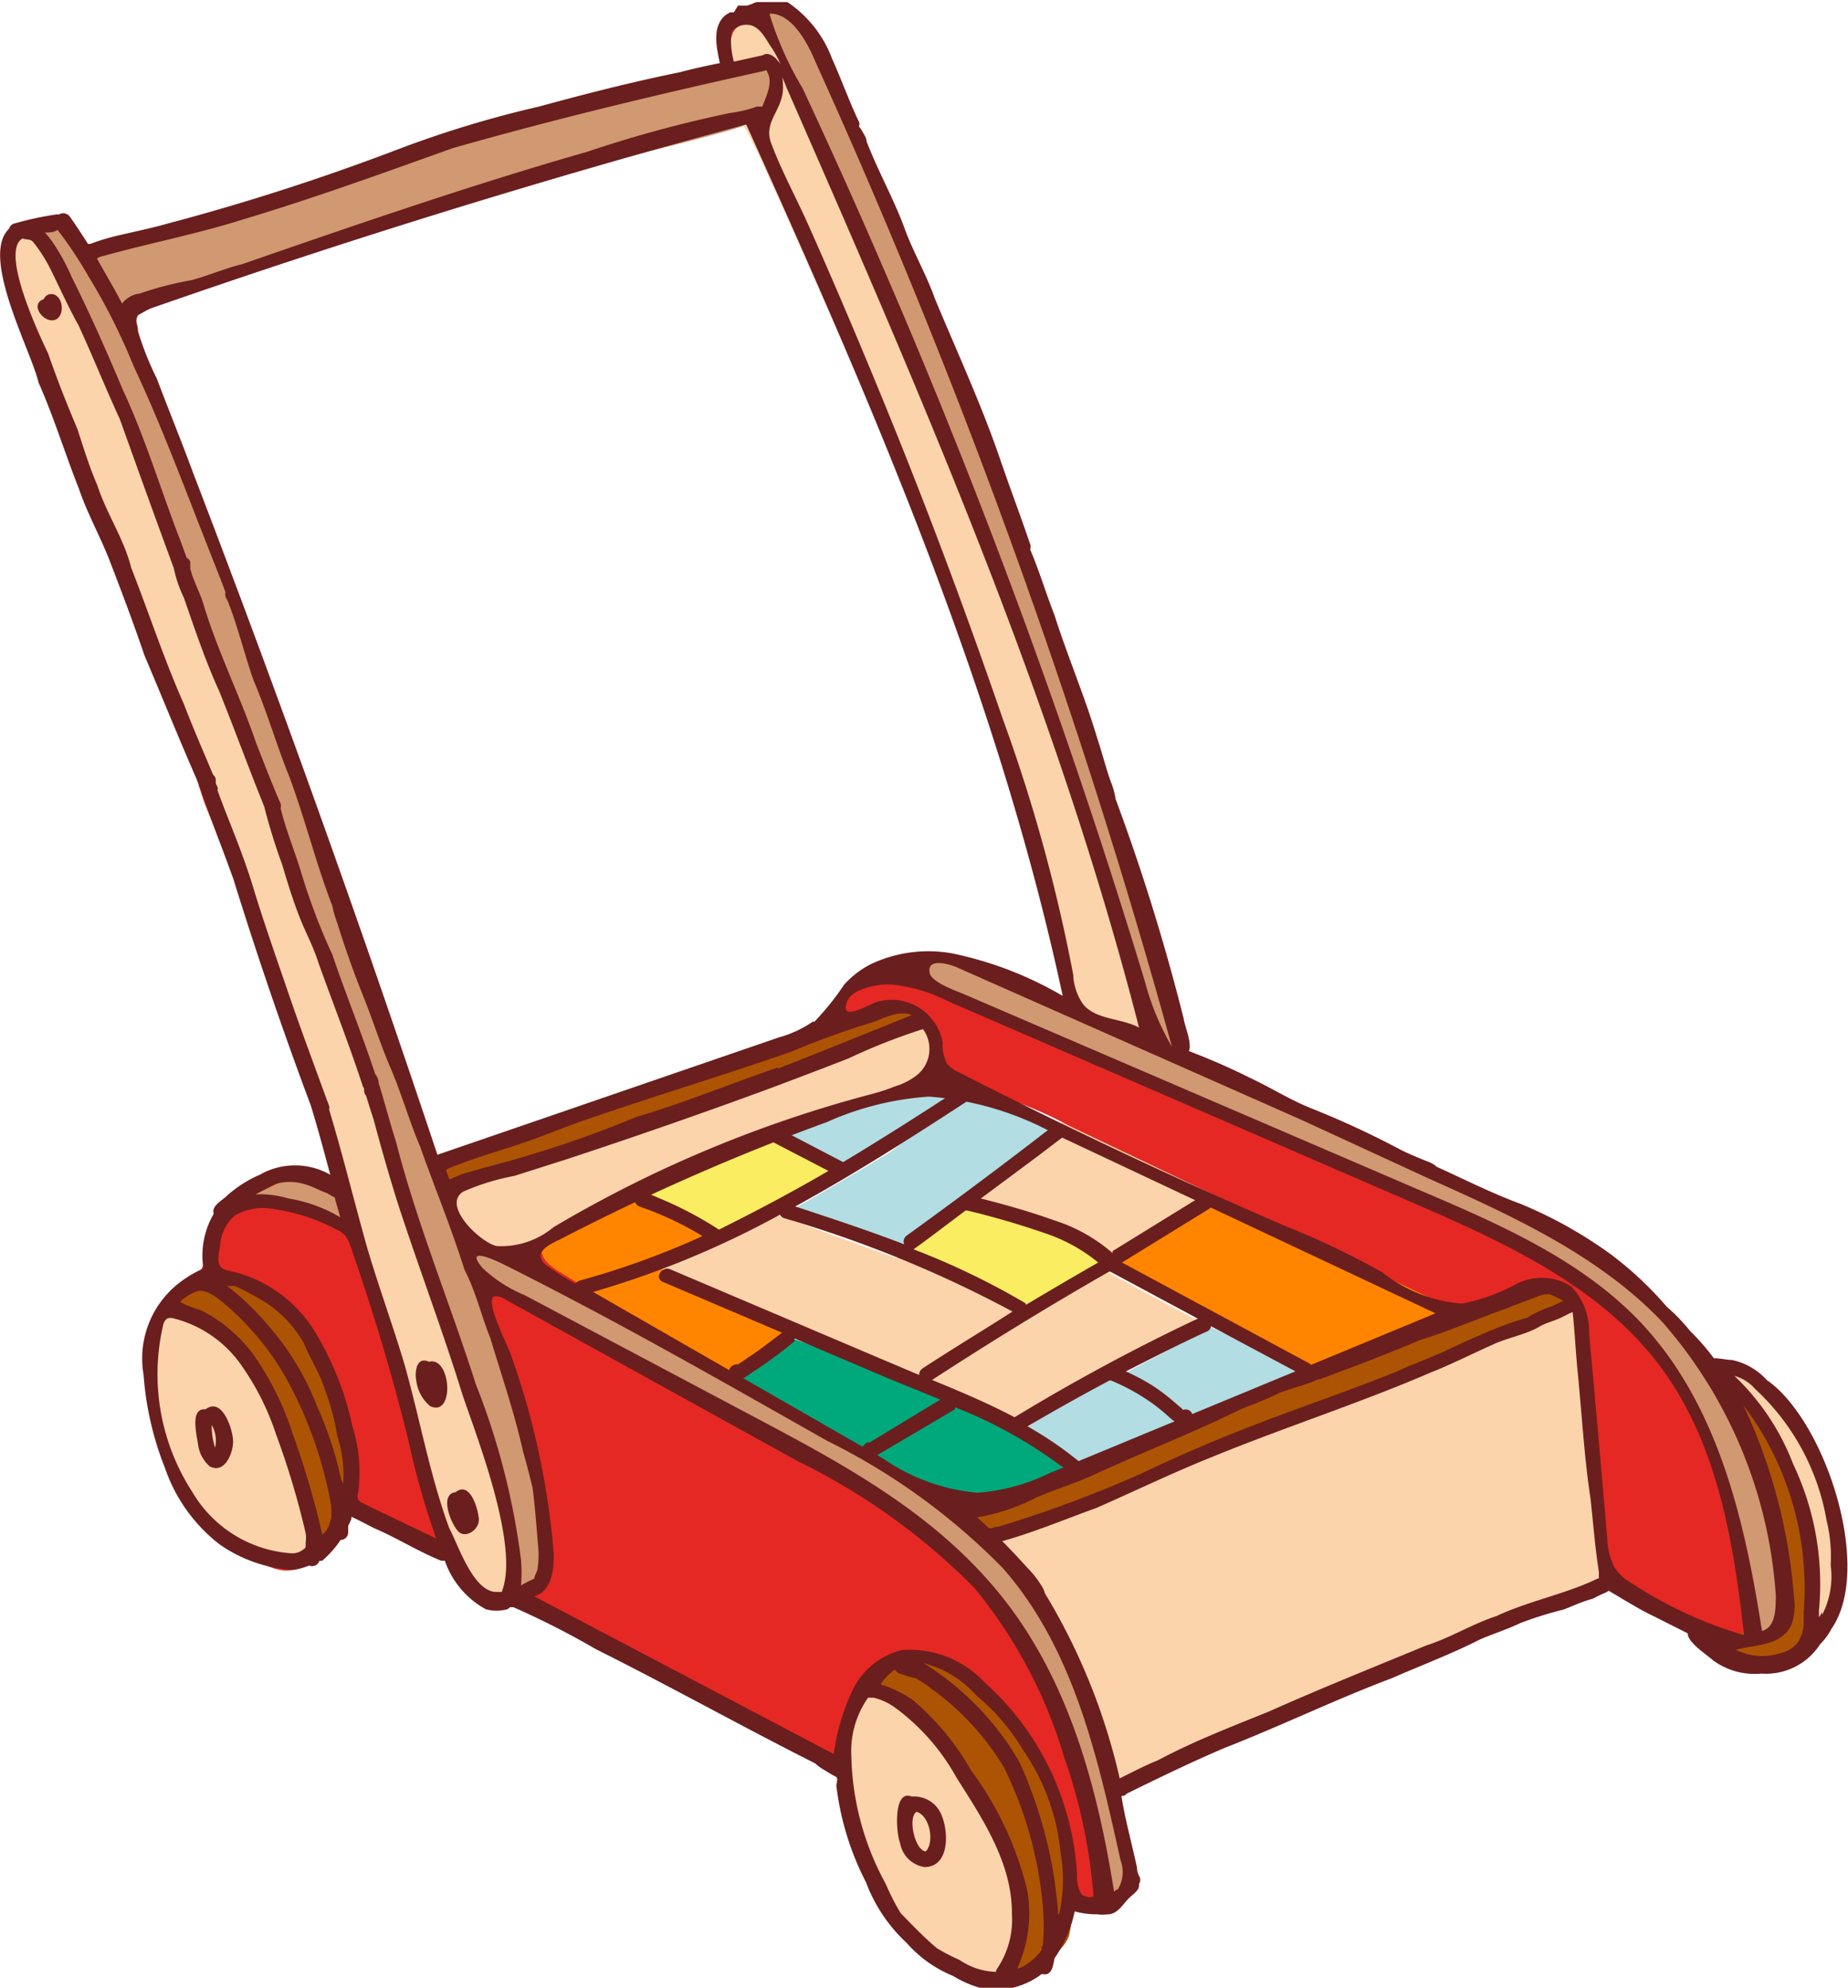 <svg xmlns="http://www.w3.org/2000/svg" viewBox="0 0 62.95 67.7"><defs><style>.cls-1{fill:#ff8500;}.cls-2{fill:#b1dde3;}.cls-3{fill:#fcd4ac;}.cls-4{fill:#00a97c;}.cls-5{fill:#faed62;}.cls-6{fill:#e52823;}.cls-7{fill:#ad5404;}.cls-8{fill:#d09971;}.cls-9{fill:#6b1e1e;}</style></defs><g id="Layer_2" data-name="Layer 2"><g id="Card"><path class="cls-1" d="M27.1,45.33l-2.29,1.45s-6.5-2.87-6.91-3.61.52-2.17.52-2.17l2.33-1.09,4.75,2.3Z"/><path class="cls-2" d="M38,46.6c-.11,0-3,2-3,2l2,1.68,3.76-1.48Z"/><path class="cls-3" d="M22.3,43.08a34.6,34.6,0,0,0,4,2c1.58.53,5.44,2,5.44,2L35,48.58a23.83,23.83,0,0,1,3.4-2.24c1.13-.48,2.83-1.13,2.83-1.13l-3.48-1.87,4-2.9-5.06-2.68-1.91,1.81-4.25,3.28-4-1.45Z"/><path class="cls-2" d="M32.25,37.14s-3.93-.29-4.88.24a2.07,2.07,0,0,0-1.09,1.31l1.92,1.22s5.31-2.43,4.95-2.52S32.25,37.14,32.25,37.14Z"/><path class="cls-2" d="M41.25,45.21l-2.9,1.54-.54.27a11,11,0,0,1,2.08.68,11.5,11.5,0,0,1,.92,1.08l4.12-1.88Z"/><path class="cls-2" d="M32.9,37a23.52,23.52,0,0,1-2.56,2.23c-.79.49-3.27,1.93-3.27,1.93a2.74,2.74,0,0,0,1.71.88,7.4,7.4,0,0,1,2,.41l5.65-3.87Z"/><path class="cls-1" d="M41.74,40.44s-4.41,3.21-4,2.9,5.28,2.51,5.5,2.79a6.83,6.83,0,0,0,1.66.77l5.54-2.66Z"/><path class="cls-4" d="M25.24,46.91c0,.1,1.85-1.29,1.85-1.29s5.26,1.89,7,2.69a9.16,9.16,0,0,1,3.18,3.06l-4.93,1.36Z"/><path class="cls-5" d="M32.89,41.22c.49-.37,3.06.22,3.79,1s1.09,1.13,1.09,1.13L35,44.42l-4.17-2Z"/><path class="cls-5" d="M21.35,40.23c.13.11,2.68,1.38,2.68,1.38s.74.92.59.6S28.54,40,28.54,40l-2.61-1.78Z"/><path class="cls-6" d="M62.17,50.75C60.82,48,60,46.83,59.38,46.69a4.61,4.61,0,0,0-1-.15s-3.24-3.79-5.84-4.95S40.26,36,40.26,36s-.36-1.6-.59-2.68-6-17.65-6-17.65S28.72,3,28.22,2.24s-.77-2-1.56-1.92-1.07-.27-1.33,0-.52.5-.57.57,0,1.62,0,1.62-7.27,1.59-8.92,2.18S8.82,7,7.78,7.25,4.41,8.3,3.9,8.36A2.05,2.05,0,0,0,3,8.73L2.15,7.48a8.14,8.14,0,0,0-1.57.44c-.17.16-.5.46-.28,1.42s3.25,7.91,4.2,10.24,2.15,7,2.51,7.88,4.18,10.77,4.18,10.77l.75,2.31A5.71,5.71,0,0,0,10,40a4.68,4.68,0,0,0-1.91.71,3.16,3.16,0,0,0-1,1.61,1.9,1.9,0,0,1-.24.92,5,5,0,0,0-1.55,2.15c-.3,1.14,0,4.8,1.47,6.23s2.63,2,3.18,1.85a1.92,1.92,0,0,0,1.32-1c.23-.54.49-1.43.49-1.43l3.37,1.76s.69,1.65,1.46,1.77a1.65,1.65,0,0,0,1.25-.27l10.81,5.84s.67,4.75,2.59,6,2.35,1.45,3,1.28a2,2,0,0,0,1.39-.94c.23-.45.85-1.79.85-1.79a1.49,1.49,0,0,0,1.09.24c.48-.16,1.16,0,1-1.08A18.43,18.43,0,0,0,38,61s3.61-1.5,4.55-2,12.36-5.17,12.36-5.17a20,20,0,0,0,2.34,1.28,8.05,8.05,0,0,0,1.06.27s0,1.16.93,1.25A3.34,3.34,0,0,0,61.72,56C62.43,55.39,63.52,53.48,62.17,50.75ZM14.92,39.57s-.66-1.48-.8-1.92-1.8-4.88-2-5.44-3.13-9-3.45-9.88S5.28,13.26,5,12.52a10.65,10.65,0,0,1-.54-2s13-4.19,13.66-4.36S25.5,4,25.5,4a41,41,0,0,0,2.09,4.19c.53.69,5.8,15.14,5.91,15.4S35.9,31.06,36,31.7a25.8,25.8,0,0,0,.72,2.79,11,11,0,0,0-2.36-1.32,19,19,0,0,0-3-.63,5.72,5.72,0,0,0-2.12.86c-1.19.63-.76,1.5-.76,1.5s-2.57.79-3.44,1.19-4.55,1.68-5.68,2S14.92,39.57,14.92,39.57ZM48.64,45l-.12,0-13,5.37a5.75,5.75,0,0,1-2.82.65,5.88,5.88,0,0,1-2.2-.91c0-.16-1.39-.82-1.57-.93l-1.65-1-3.28-1.92-3.28-1.93-1.64-1c-.34-.21-.71-.47-.63-.93s1-.76,1.41-1l2.15-1,4.22-1.91c1.9-.85,3.9-1.73,6-1.55a12.44,12.44,0,0,1,4.18,1.4l12.1,5.77c.17.08.37.2.36.39A.4.4,0,0,1,48.64,45Z"/><path class="cls-3" d="M28.82,59.46a16.47,16.47,0,0,0,.8,4.27c.57,1.18,2.07,3.45,2.88,3.5s1.83.45,2.66-.06A3.28,3.28,0,0,0,36.51,64c-.17-1.56-.89-4.46-2.45-5.76s-2.68-2.25-3.7-1.64A3.11,3.11,0,0,0,28.82,59.46Z"/><path class="cls-3" d="M10.1,53.15c.77,0,2.36-1.18,1.94-3.48a10.85,10.85,0,0,0-2.15-5.09,3,3,0,0,0-3.11-1,1.89,1.89,0,0,0-1.45,1.79c-.2.92-.22,3.91,1,5.56A5,5,0,0,0,10.1,53.15Z"/><path class="cls-3" d="M14.92,39.57S24,36.27,25,36.09s4.19-1.69,4.82-1.74,1.74,0,1.95.43a7,7,0,0,1,.24,1.89s-8.06,2.6-8.88,3.09A18.76,18.76,0,0,1,21,41.07c-.42.1-3.51,1.78-3.51,1.78l-1.56-.61Z"/><path class="cls-3" d="M32.89,51.49a17.93,17.93,0,0,1,2.28,2.74,46.88,46.88,0,0,1,2.37,5c.13.49.42,1.86.42,1.86s7.17-3.2,8.46-3.72,4.57-1.8,5.21-2.14,3.24-1.33,3.24-1.33-.54-3-.66-3.86-.34-5-.46-5.36-.74-1-1.24-.91S32.89,51.49,32.89,51.49Z"/><path class="cls-7" d="M58.34,46.54s2.37.52,3.08,2.16,1.89,3.8,1.26,5.51-.53,1.91-1.52,2.14a9.9,9.9,0,0,1-2,.3c-.29,0-.9-.72-.9-.72A7.66,7.66,0,0,1,60,55.5c.61,0,.69-.45.58-.84a17.72,17.72,0,0,0-.48-3.79A44.92,44.92,0,0,0,58.34,46.54Z"/><path class="cls-8" d="M17.4,54.68a11.4,11.4,0,0,0-.25-3.74c-.49-1.85-3.65-11-3.65-11l-1.87-5.83L5.7,18s-2.21-5.54-2.37-6S1.11,7.75,1.11,7.75l1-.27L3,8.73S7,7.4,7.78,7.25,14,5.35,14.69,5.09,18.93,4,19.48,3.74s4.78-1.2,4.78-1.2l.36-.17,1.54-.25.37,0L25.88.49s.07-.34.78-.17S28,2.07,28.26,2.74a64.55,64.55,0,0,0,2.72,6c.64,1,2.42,6.58,2.8,7.24s3.94,10.9,4.3,12.12,2,7.16,2,7.16l.14.74s7.83,3.46,8.39,3.72,5.69,2.71,6.64,3.7,3.28,3.3,4.06,5.37a31.66,31.66,0,0,1,1.48,5.6,5,5,0,0,1-.66,1.46l-.29,0a31.23,31.23,0,0,0-1.78-7,18.21,18.21,0,0,0-4.47-5.64c-.78-.45-3.64-1.74-4.38-2.14s-9.09-4-9.09-4l-2-.5-6.47-3.19L30.33,33s-.15-.1.27-.19.54-.34.76-.31,1.52.29,2,.34a20.75,20.75,0,0,1,3,1.48l2.49,1.16.3.07S38.35,31.94,38,31.2s-3.38-10.42-3.61-10.8-3.05-8.07-3.25-8.24-3.47-8.35-3.47-8.35l-.76-1.2s-.67.53-.61.78-.55.6-.88.85-8.06,2.06-8.9,2.24S6.5,9.75,5.89,9.91a16.91,16.91,0,0,0-1.77.67s1.3,2.83,1.63,4,3.39,8.48,3.61,9.29,4.06,11.72,4.27,12.45a35,35,0,0,0,1.71,5.09,15,15,0,0,1,1.44,3.67c.17.82,1.29,3.79,1.4,4.83a23.68,23.68,0,0,1,.47,3.47c-.14.46-.19.68-.49.8A3.85,3.85,0,0,0,17.4,54.68Z"/><path class="cls-8" d="M8,41a4.09,4.09,0,0,1,2.2,0c.85.38,2.15.93,2.15.93l-.9-1.25L10,40l-.59.33Z"/><path class="cls-8" d="M15.47,42.21s4.58,2.25,6.27,2.88,9,5.29,10.07,5.85,2.24,2.05,3.36,3.29a11.32,11.32,0,0,1,2.37,5c.42,1.86,1.14,4.88,1.14,4.88l-1,.9a43.5,43.5,0,0,0-1.41-6.53c-.78-2.15-2.83-5.07-3.85-5.7s-8.12-5.13-9-5.43-6.88-3.65-6.88-3.65Z"/><path class="cls-7" d="M30.34,34.32a8.84,8.84,0,0,0-2.41.93c-.55.35-4,1.39-4.6,1.64s-8.64,2.6-8.64,2.6l.32.95A10.4,10.4,0,0,1,16.67,40c.43,0,3.87-1.27,4.62-1.4s10.07-3.89,10.07-3.89A2.08,2.08,0,0,0,30.34,34.32Z"/><path class="cls-7" d="M52.51,43.72s-10.42,4.22-11.65,4.42-4.44,2.58-5,2.56a22,22,0,0,0-3,.79l.87,1.06,13-5.14,6.91-3-.47-.4Z"/><path class="cls-7" d="M32.41,56.8a15.77,15.77,0,0,0-2-.24l-.8,1a4.2,4.2,0,0,1,2.3,1.57c1.06,1.34,2.61,3.07,2.61,4.29s.43,2,.27,2.56-.44,1.42-.44,1.42,1.77-.58,2.07-1.48a8,8,0,0,0-.43-4.62C35.26,59.7,33.58,57,32.41,56.8Z"/><path class="cls-3" d="M60.53,47.8a9.51,9.51,0,0,0-1.46-1.18l-.09.55s2.29,2.47,2.47,4.09a19.7,19.7,0,0,0,.32,3A4.39,4.39,0,0,1,61.72,56s1.18-.85.82-3.49A8.54,8.54,0,0,0,60.53,47.8Z"/><path class="cls-7" d="M9.89,44.58c-1.58-1-2.57-1.27-3.11-1a6.78,6.78,0,0,0-1.24,1s2.57.67,3.21,2.16,2.06,6.13,2.06,6.13,1.39-1.5,1.29-2.68S11.47,45.6,9.89,44.58Z"/><path class="cls-3" d="M.3,9.34s2.56,7,3,7.81S7.88,29.39,8.74,31.54c.36.88,2.55,7.63,3.61,11.52.21.8,1.94,6.55,2.13,7.13.36,1.06,1.43,4.79,2.32,4.39s.84-2.49.59-3.07-2.1-6.26-2.34-7-3.36-10.36-3.68-11.16S8,23.88,7.64,23.23s-3.42-9.16-3.74-10-2.49-5-2.49-5S.89,7.69.58,7.92A1.74,1.74,0,0,0,.3,9.34Z"/><path class="cls-3" d="M37,27.72c-.27-.76-3.93-11-4.33-11.94S28,4.64,27.67,3.81,26.13.55,25.25.85c-.44.15-.47.93-.35,1.71L25,2.49h0a.68.68,0,0,1,.2-.07h0l.07,0h0a.53.53,0,0,1,.37,0l.15,0a.5.5,0,0,1,.49.13.61.61,0,0,1,.13.22.62.62,0,0,1,0,.27c-.07.15-.13.31-.21.46a1.25,1.25,0,0,1-.49.53,1.73,1.73,0,0,1-.44.14.84.84,0,0,0,.11.2c.3.33,4.33,9.65,4.82,10.6S34.79,26,35,27.63s1.32,5.64,1.5,6.25l.18.61,3,1.16S37.22,28.49,37,27.72Z"/><path class="cls-9" d="M15.52,50.82c-.57.07-.16,1.08.09,1.34s.75-.07.7-.46S16,50.45,15.52,50.82Z"/><path class="cls-9" d="M14.61,46.38c-.42-.2-.49.35-.43.64a1.35,1.35,0,0,0,.47.87C15.5,48.29,15.37,46.18,14.61,46.38Z"/><path class="cls-9" d="M7,48c-.55-.05-.29.9-.25,1.22a1.2,1.2,0,0,0,.39.72c.51.28.8-.45.8-.84S7.58,47.56,7,48Zm.34,1.35a2.56,2.56,0,0,1-.13-.82l0,0A1.08,1.08,0,0,1,7.31,49.37Z"/><path class="cls-9" d="M31.06,61.19c-.64-.27-.54,1.25-.4,1.58a1,1,0,0,0,.83.82c.85,0,.83-1.17.59-1.75A1,1,0,0,0,31.06,61.19Zm.47,1.87c-.38-.06-.61-1.17-.31-1.35C31.68,61.83,31.84,62.77,31.53,63.06Z"/><polygon class="cls-9" points="30.73 34.02 30.73 34.02 30.73 34.02 30.73 34.02"/><polygon class="cls-9" points="30.8 34.05 30.81 34.05 30.81 34.05 30.8 34.05"/><path class="cls-9" d="M34.75,35.15h0Z"/><polygon class="cls-9" points="28.39 34.02 28.39 34.01 28.39 34.01 28.39 34.02"/><polygon class="cls-9" points="28.47 33.88 28.47 33.88 28.47 33.88 28.47 33.88"/><polygon class="cls-9" points="28.39 34.02 28.39 34.02 28.39 34.02 28.39 34.02"/><polygon class="cls-9" points="28.54 33.8 28.54 33.79 28.54 33.79 28.54 33.8"/><polygon class="cls-9" points="28.47 33.88 28.48 33.87 28.48 33.87 28.47 33.88"/><polygon class="cls-9" points="29.85 32.76 29.85 32.76 29.86 32.76 29.85 32.76"/><polygon class="cls-9" points="32.13 32.31 32.13 32.32 32.13 32.32 32.13 32.31"/><path class="cls-9" d="M60.18,47A2.21,2.21,0,0,0,59,46.32c-.16,0-.41-.06-.62-.06a7.94,7.94,0,0,0-.81-.93,6.13,6.13,0,0,0-.79-.82,12,12,0,0,0-1.87-1.76A14.84,14.84,0,0,0,51.79,41c-1-.37-1.9-.83-2.85-1.26a.87.87,0,0,0-.31-.18c-.3-.12-.59-.24-.88-.38a30.56,30.56,0,0,0-3.13-1.45c-.67-.27-1.34-.69-2-1a22.3,22.3,0,0,0-2.12-.93c.11-.29-.15-.86-.18-1.11A71.63,71.63,0,0,0,38,27.21a2.38,2.38,0,0,0-.16-.58c-.18-.51-.3-1-.48-1.54-.42-1.4-1-2.75-1.44-4.14-.29-.74-.52-1.51-.83-2.24a.24.24,0,0,0,0-.18c-.34-1-.72-2-1.06-3-.63-1.82-1.44-3.57-2.18-5.35-.28-.79-.69-1.5-1-2.3-.35-1-.92-2-1.33-3.06h0v0c0-.09-.06-.2-.12-.3a1,1,0,0,0-.14-.21.23.23,0,0,0,0-.16c-.34-.71-.6-1.45-.92-2.16A4,4,0,0,0,26.82.07h0l-.07,0h-.36l-.11,0-.15,0h0l-.16,0-.18,0h0a.52.52,0,0,0-.16.06l-.18.06h0l-.08,0h0l-.07,0-.16,0h0L25,.42l-.13,0-.15.09c-.48.39-.31,1.11-.2,1.64v0c-.45.09-.91.19-1.36.31-1.62.33-3.19.73-4.8,1.17a36.53,36.53,0,0,0-4.84,1.47A78.17,78.17,0,0,1,5.69,7.62c-.56.16-1.21.29-1.79.43a7.29,7.29,0,0,0-.83.26.18.18,0,0,0-.07,0c-.2-.31-.4-.62-.62-.93A.28.28,0,0,0,2,7.31a.25.25,0,0,0-.12,0A10.61,10.61,0,0,0,.5,7.61a.25.25,0,0,0-.19.18c-1,.94.75,4.15,1,5.23.53,1.2.9,2.42,1.38,3.63.27.8.68,1.54,1,2.33v0c.43,1.11.85,2.22,1.23,3.34.62,1.46,1.21,2.93,1.85,4.38,0,.08.06.16.08.24.35,1,.74,2,1.1,3q1.21,3.9,2.64,7.72a.09.09,0,0,0,0,0c.24.78.45,1.57.66,2.35l0,0a2.42,2.42,0,0,0-2.4,0,4.14,4.14,0,0,0-1.18.77c-.15.13-.47.31-.39.56h0a2.83,2.83,0,0,0-.36,1.8.64.64,0,0,0,0,.07v0a3.58,3.58,0,0,0-.66.37,3.26,3.26,0,0,0-1.37,3.24A10.71,10.71,0,0,0,5.62,50,5.56,5.56,0,0,0,7.48,52.6a4.85,4.85,0,0,0,2.5.87,2.14,2.14,0,0,0,.55-.15.26.26,0,0,0,.35-.16l.09,0a3.33,3.33,0,0,0,.63-.71h0a.26.26,0,0,0,.26-.26v-.22a2.56,2.56,0,0,0,.11-.24.25.25,0,0,0,0-.07c.27.12.52.26.78.39.77.33,1.48.78,2.26,1.1a.34.34,0,0,0,.14,0,3,3,0,0,0,1.4,1.66,1.39,1.39,0,0,0,.73,0,.31.31,0,0,0,.09-.07l.12,0,0,0a28.54,28.54,0,0,1,2.81,1.43c2.52,1.26,4.95,2.62,7.47,3.89a1.5,1.5,0,0,0,.25.19c.14.08.28.18.43.25s0,.26.05.4a9.64,9.64,0,0,0,1,3.21,5.41,5.41,0,0,0,1.39,2.07,4.23,4.23,0,0,0,1.58,1.12,3.56,3.56,0,0,0,1.15.46,2.66,2.66,0,0,0,1.87-.53l0,0c.34.09.38-.27.43-.53a4.47,4.47,0,0,0,.69-1.6,2.8,2.8,0,0,0,.77.1,1.29,1.29,0,0,0,.35,0c.36,0,.53-.38.77-.59s.31-.27.3-.45a.24.24,0,0,0,0-.27.68.68,0,0,1-.07-.28c-.17-.81-.4-1.61-.53-2.44v0a.21.21,0,0,0,.18-.08c1.1-.54,2.21-1.08,3.34-1.56,1.92-.75,3.77-1.65,5.71-2.38,1-.44,2-.81,3-1.32.45-.19.92-.34,1.36-.55a12.52,12.52,0,0,1,1.47-.46c.32-.12.62-.27,1-.37a4.49,4.49,0,0,1,.44-.21l.1-.06.1.06c.48.28.95.58,1.46.82l1.13.57c0,.32.66.73.85.91A2.39,2.39,0,0,0,60,57a2.19,2.19,0,0,0,2-1,2.08,2.08,0,0,0,.39-.53C63.83,53.39,62.15,48.35,60.18,47ZM44.33,38.14l4.34,2c2.86,1.28,5.8,2.62,7.95,4.88a15.72,15.72,0,0,1,3.87,9.31c0,.47,0,1.09-.47,1.22-.59-3.77-1.49-7.73-4.17-10.55-2-2.09-4.74-3.29-7.41-4.43l-15.58-6.7c-.26-.11-1.13-.41-1.19-.73-.12-.55.72-.3,1-.16Zm2.89,5.8,1.68.79L35.76,50.17a6.64,6.64,0,0,1-2.48.67,6.65,6.65,0,0,1-3.19-1.16l-6.6-3.79L20.2,44a8,8,0,0,1-1.63-.94c-.46-.45.24-.71.59-.89a77.46,77.46,0,0,1,9-3.95,10.13,10.13,0,0,1,3.48-.87A10.43,10.43,0,0,1,36,38.66ZM33.78,52.05h-.09s0,0,0,0h0l-.4-.37a6.85,6.85,0,0,0,2-.67c.6-.26,1.24-.46,1.84-.72,1.69-.79,3.45-1.46,5.13-2.29.4-.16.83-.32,1.22-.51s1-.3,1.43-.52h0l.07,0c1.14-.43,2.25-.84,3.37-1.32,1-.31,2-.74,3-1.1.26-.11.53-.2.79-.3s.45-.21.68-.16l.44.21-.39.19a3.65,3.65,0,0,0-.85.39,11.49,11.49,0,0,0-1.64.61c-.42.17-.86.39-1.28.58s-1,.4-1.54.65c-1.88.76-3.83,1.39-5.71,2.16-1,.4-2,.84-3,1.32A42,42,0,0,1,34,52l0,0h0l-.08,0h0ZM30.49,37a6.59,6.59,0,0,1-.75.25A42.34,42.34,0,0,0,18.85,41.8a2.78,2.78,0,0,1-1.93.64c-.54-.11-1.88-1.37-1.15-1.85a7.9,7.9,0,0,1,1.75-.54l1.76-.56c2.34-.77,4.67-1.58,7-2.44.88-.33,1.75-.66,2.62-1a20.69,20.69,0,0,1,2.54-1,1.15,1.15,0,0,1-.16,1.53A2.23,2.23,0,0,1,30.49,37Zm-4-.64c-1.61.55-3.18,1.2-4.81,1.68A37.09,37.09,0,0,1,18,39.35c-.76.24-1.52.41-2.29.65l-.4.17-.12-.32.08-.05c.77-.32,1.57-.55,2.36-.81s1.56-.59,2.35-.86c2.31-.8,4.65-1.5,7-2.32a28.36,28.36,0,0,1,2.77-1c.4-.15.88-.41,1.31-.24C29.5,35.2,28,35.81,26.51,36.39Zm1.22-1.58a3.81,3.81,0,0,1-1.17.55l-11.64,4Q11,27.63,6.58,16.11C6.17,15,5.76,14,5.34,12.89a10.37,10.37,0,0,1-.64-1.61c0-.25-.12-.32,0-.54a4.78,4.78,0,0,1,.42-.23Q15.17,7,25.42,4.24C29.77,13.88,34,23.66,36.2,33.92a12.38,12.38,0,0,0-3.77-1.45,4.6,4.6,0,0,0-2.75.36,3.16,3.16,0,0,0-.92.7A9.16,9.16,0,0,1,27.73,34.81ZM26.65,2.63,26.8,3c4.59,10.47,9.18,21,12,32-.61-.33-1.46-.26-1.9-.79a1.86,1.86,0,0,1-.34-1,55.81,55.81,0,0,0-2.4-8.72c-1.3-3.78-2.71-7.54-4.24-11.25-.77-1.87-1.56-3.73-2.39-5.59-.41-.92-.91-1.83-1.26-2.77-.29-.78.46-1.15.4-2A2.36,2.36,0,0,0,26.65,2.63ZM26.44.49c.65.16,1.11,1.07,1.33,1.6A228.53,228.53,0,0,1,39.92,35.65,8.89,8.89,0,0,1,39,33.43a227.08,227.08,0,0,0-8.19-22.62c-.74-1.74-1.49-3.47-2.27-5.19-.4-.88-.8-1.76-1.21-2.63A11.36,11.36,0,0,1,26.21.47.6.6,0,0,1,26.44.49ZM25,1a1.34,1.34,0,0,1,.23-.13.75.75,0,0,1,.39,0c.31.13.46.45.64.72a3.2,3.2,0,0,1,.34.63.38.38,0,0,0-.09-.13c-.12-.17-.35-.33-.52-.21,0,0,0,0,0,0L25,2.1a2.69,2.69,0,0,1-.1-.74C24.92,1.24,24.9,1.06,25,1ZM3.37,8.76C5,8.3,6.59,8,8.16,7.51c2.45-.73,4.85-1.6,7.25-2.46,3.5-1,7.1-1.86,10.69-2.65h0c.27.36,0,.87-.13,1.23l-.19,0a4.25,4.25,0,0,1-.92.22A42.43,42.43,0,0,0,20,5.17h0C16.05,6.3,12.14,7.65,8.24,9c-.55.13-1.15.39-1.71.54A11.79,11.79,0,0,0,4.75,10a.86.86,0,0,0-.59.34c-.27-.52-.56-1-.86-1.54C3.33,8.81,3.35,8.78,3.37,8.76Zm6,31.57a1.72,1.72,0,0,1,1,0c.27.07.51.22.78.31a1.48,1.48,0,0,0,.25.14c.06.23.13.46.19.68a5,5,0,0,0-1.76-.64,3.28,3.28,0,0,0-1.13-.14Zm1,12.41a.6.6,0,0,1-.49.16,4.24,4.24,0,0,1-3.32-2.07,7.38,7.38,0,0,1-1-5.71.36.36,0,0,1,.13-.21.36.36,0,0,1,.25,0,4,4,0,0,1,2.24,1.53,9,9,0,0,1,1.23,2.43,27.77,27.77,0,0,1,1,3.34,1,1,0,0,1,0,.34A.33.33,0,0,1,10.39,52.74Zm.89-1a.77.77,0,0,1-.28.53,29.3,29.3,0,0,0-1-3.41,10,10,0,0,0-1.38-2.77,5.32,5.32,0,0,0-1.1-1.07,4.82,4.82,0,0,0-.69-.41,3.21,3.21,0,0,1-.68-.27A1.71,1.71,0,0,1,6.66,44c.25-.11.54.06.77.23A9.3,9.3,0,0,1,9.94,47.3,14.16,14.16,0,0,1,11.23,51,2.37,2.37,0,0,1,11.28,51.77Zm.36-1.36a12.52,12.52,0,0,0-.83-2.51,9.29,9.29,0,0,0-1.69-2.77A9.13,9.13,0,0,0,7.74,43.8H8a9.33,9.33,0,0,1,.83.43,4,4,0,0,1,1.52,1.52c.22.54.54,1,.72,1.59a8.06,8.06,0,0,1,.42,1.57,4.28,4.28,0,0,1,.2,1.62ZM13,51.51l-.67-.33a.32.32,0,0,1-.13-.1.33.33,0,0,1,0-.24A5.22,5.22,0,0,0,12,48.56a10.28,10.28,0,0,0-1.32-3.28,4.53,4.53,0,0,0-2.88-2c-.49-.08-.36-.47-.3-.88a1.46,1.46,0,0,1,.5-1,1.91,1.91,0,0,1,1.38-.21,6.43,6.43,0,0,1,2.09.69.9.9,0,0,1,.31.23,1,1,0,0,1,.14.28c.77,2.21,1.45,4.45,2,6.71a27,27,0,0,0,.94,3.3Zm4.1,2.71-.18,0h-.06c-.77-.08-1.25-1.6-1.56-2.18-.67-1.83-1-3.74-1.53-5.6-.39-1.3-.86-2.59-1.25-3.9-.43-1.52-.79-3-1.25-4.55l-.06-.2a.17.17,0,0,0,0-.12,1.46,1.46,0,0,0-.07-.19h0c-.43-1.19-.88-2.38-1.29-3.58S9,31.46,8.62,30.21,7.8,28,7.41,26.92a.2.2,0,0,0,0-.11l-.06-.13,0-.09a.23.23,0,0,0-.09-.2c-.34-.81-.69-1.61-1-2.42-.67-1.51-1.19-3.1-1.79-4.63v0c-.25-1-.84-1.84-1.15-2.8-.27-.62-.47-1.27-.68-1.92-.36-.85-.7-1.71-1-2.58C1.3,11.33,0,8.55.77,8.12c.13.06.28,0,.38.15a5,5,0,0,1,.52.8c.34.67.64,1.36,1,2,.49,1.06.92,2.14,1.41,3.2C4.7,16,5.3,17.67,5.92,19.35a4.23,4.23,0,0,0,.34,1c.38,1.09.74,2.17,1.22,3.22.52,1.3,1,2.61,1.52,3.9a20.57,20.57,0,0,0,.62,2c.17.58.35,1.16.57,1.73s.47,1,.65,1.57c.5,1.4,1.05,2.79,1.51,4.2a.19.19,0,0,0,.05.09c0,.09,0,.18.07.26.08.26.17.55.26.82.25.94.52,1.88.81,2.81.71,2.19,1.53,4.34,2.21,6.54C16.26,49,17.71,52.68,17.09,54.22Zm.65-.24a5.81,5.81,0,0,0,0-.83,24.56,24.56,0,0,0-1.54-6c-.88-2.76-2-5.46-2.72-8.26-.21-.66-.38-1.32-.59-2a.51.51,0,0,0-.12-.31c-.45-1.37-1-2.71-1.46-4.07a20.9,20.9,0,0,1-1.05-2.76c-.22-.74-.53-1.47-.71-2.22a.29.29,0,0,0,0-.15.61.61,0,0,0-.05-.12h0C9.23,26.61,9,26,8.73,25.32c-.54-1.59-1.31-3.12-1.8-4.74-.12-.41-.35-.8-.45-1.22a.17.17,0,0,0,0-.07v-.05l0-.1A.22.22,0,0,0,6.36,19l-.22-.6c-.66-1.7-1.18-3.46-1.95-5.11C3.65,12,3.06,10.67,2.43,9.41a6.77,6.77,0,0,0-.59-1.09,3,3,0,0,0-.31-.4c.15,0,.29,0,.43-.09l0,0A13.74,13.74,0,0,1,3,9.39a20.91,20.91,0,0,1,1.56,3.1c.94,2,1.7,4.06,2.51,6.11.2.52.4,1,.61,1.57a.3.3,0,0,0,.06.26c.36.89.58,1.84.9,2.75.46,1.07.77,2.17,1.21,3.26.54,1.44.92,3,1.47,4.41a3.66,3.66,0,0,0,.17.59c.26.84.55,1.66.88,2.48s.59,1.66.94,2.47.63,1.79,1,2.66c.49,1.38,1.07,2.79,1.51,4.19.39.75.57,1.56.88,2.33.39,1.29.83,2.57,1.12,3.88.12.41.21.78.32,1.21.08.62.13,1.26.18,1.89a3.22,3.22,0,0,1,0,.82c0,.14-.11.27-.12.4C18.05,53.83,17.9,53.91,17.74,54ZM34,67a.48.48,0,0,0-.08.16,2.32,2.32,0,0,1-1.24-.41,6.26,6.26,0,0,1-.77-.4c-.43-.36-.82-.77-1.23-1.19a7.85,7.85,0,0,1-.51-1A9.43,9.43,0,0,1,29,59.82a3.18,3.18,0,0,1,.57-2h.18a2.06,2.06,0,0,1,.74.34,7.37,7.37,0,0,1,2.09,2.38c.9,1.42,1.9,2.92,1.89,4.64A3,3,0,0,1,34,67Zm1.48-.72a.35.35,0,0,1,0,.13,1.83,1.83,0,0,1-.51.49.86.86,0,0,1-.32.15A4.55,4.55,0,0,0,35,64.42a11.25,11.25,0,0,0-1.92-4.12,8.81,8.81,0,0,0-2-2.41A4,4,0,0,0,30,57.37a1.71,1.71,0,0,1,.49-.51l0,0a.27.27,0,0,0,.24.16,2.54,2.54,0,0,0,.47.14,5,5,0,0,1,.56.38,9,9,0,0,1,2.44,2.66,13.31,13.31,0,0,1,1.34,4.93A7.63,7.63,0,0,1,35.52,66.28Zm.56-1.09c0-.37-.08-.74-.11-1.1A15.33,15.33,0,0,0,34.72,60a9.72,9.72,0,0,0-3.17-3.3l-.08-.05a3.56,3.56,0,0,1,1.78,1.09,7.24,7.24,0,0,1,1.61,1.88,7.36,7.36,0,0,1,1.27,3.51A5.27,5.27,0,0,1,36.08,65.19Zm.85-.63a.27.27,0,0,1-.07-.08,1.09,1.09,0,0,1-.13-.59,9.5,9.5,0,0,0-3.15-6.59,3.48,3.48,0,0,0-2.82-1.1,2.53,2.53,0,0,0-1.69,1.39,7.51,7.51,0,0,0-.63,2.15l-10.2-5.37c.61-.17.7-1,.65-1.61a26.67,26.67,0,0,0-.77-4.43c-.2-.77-.44-1.53-.71-2.28-.1-.26-.9-1.84-.51-1.9a.54.54,0,0,1,.32.09l10,5.53a22,22,0,0,1,6,4.3,16.37,16.37,0,0,1,3.07,5.78,18.61,18.61,0,0,1,1,4.74A.34.34,0,0,1,36.93,64.56Zm1.14-.2-.08.07c-.57-3.58-1.55-7.24-3.87-10.11s-5.5-4.53-8.67-6.21l-7.54-4a4.67,4.67,0,0,1-1.43-.92c-.62-.74.32-.32.73-.12,1.24.62,2.48,1.27,3.71,1.93,2.45,1.32,4.87,2.7,7.29,4.07a22,22,0,0,1,6,4.35c2.41,2.75,3.22,6.43,4,9.94A1.13,1.13,0,0,1,38.07,64.36ZM54.41,53.77v0h0v0c-1.1.53-2.32.75-3.43,1.27-.83.27-1.57.74-2.39,1-1.79.74-3.59,1.46-5.36,2.25-1.28.52-2.54,1-3.78,1.66-.45.18-.88.41-1.31.62a21.24,21.24,0,0,0-2.55-6.31.67.67,0,0,0-.1-.23A3.3,3.3,0,0,0,35,53.4c-.28-.31-.57-.62-.86-.91,1.08-.3,2.12-.74,3.18-1.12,1.31-.57,2.62-1.21,4-1.76,2.44-1,5-1.82,7.43-2.87.71-.28,1.37-.62,2.07-.93.52-.25,1.12-.34,1.61-.62.23-.14.49-.19.74-.31s.26-.14.4-.19c.07.64.1,1.28.16,1.92.15,1.48.23,3,.45,4.44.09.81.15,1.63.28,2.46v0a1.9,1.9,0,0,1,0,.25h0v0ZM55.7,54l-.34-.22a2,2,0,0,1-.35-.37,2.29,2.29,0,0,1-.26-1q-.3-3.53-.62-7a2.23,2.23,0,0,0-.6-1.59,1.87,1.87,0,0,0-1.89-.08,6.54,6.54,0,0,1-1.84.66,5,5,0,0,1-2.72-1.07,27.16,27.16,0,0,0-3.22-1.54q-5.69-2.45-11.2-5.27a1,1,0,0,1-.41-.31,1.41,1.41,0,0,1-.14-.71,1.77,1.77,0,0,0-2.26-1.37c-.28.1-1.26.69-1,0,.14-.46,1.08-.62,1.48-.6a5.34,5.34,0,0,1,1.94.56L48,40.91c3.1,1.34,6.34,2.8,8.41,5.44s2.63,6.07,3,9.34A14.29,14.29,0,0,1,55.7,54Zm5.74.86c0,.16,0,.31,0,.47a1.29,1.29,0,0,1-.22.64,1.07,1.07,0,0,1-.56.33,2,2,0,0,1-1.53-.11c.67-.19,1.56-.11,1.9-.87a1.91,1.91,0,0,0,.08-.92,18.61,18.61,0,0,0-1.73-6.55A10.34,10.34,0,0,1,61.44,54.9Zm.63.05a1.63,1.63,0,0,1-.11.17c0-.09,0-.17,0-.22a9.53,9.53,0,0,0-.88-5,8.17,8.17,0,0,0-2-3,1.44,1.44,0,0,1,.7.44,7.93,7.93,0,0,1,2.44,4.48,5.2,5.2,0,0,1,.14,1.53A2.85,2.85,0,0,1,62.07,55Z"/><polygon class="cls-9" points="23.31 47.58 23.31 47.59 23.31 47.59 23.31 47.58"/><polygon class="cls-9" points="28.79 4.65 28.79 4.64 28.79 4.64 28.79 4.65"/><path class="cls-9" d="M28.14,3.14v0h0Z"/><polygon class="cls-9" points="19.99 5.17 20 5.17 19.99 5.17 19.99 5.17"/><polygon class="cls-9" points="26.63 0.03 26.63 0.03 26.63 0.03 26.63 0.03"/><polygon class="cls-9" points="28.1 2.86 28.1 2.86 28.09 2.86 28.1 2.86"/><polygon class="cls-9" points="26.49 0.01 26.49 0.01 26.5 0.01 26.49 0.01"/><polygon class="cls-9" points="28.75 4.21 28.75 4.21 28.75 4.21 28.75 4.21"/><path class="cls-9" d="M1.49,10.19c-.46.15-.07.74.3.72s.41-.62.14-.83A.28.28,0,0,0,1.49,10.19Z"/><path class="cls-9" d="M44.59,46.43,38.22,43l2.94-1.81a.25.25,0,0,0-.26-.43l-3,1.85s0,0,0,.07a5.6,5.6,0,0,0-2-1.12c-.81-.29-1.65-.53-2.49-.74.95-.71,1.9-1.4,2.84-2.13.25-.19-.1-.54-.36-.35-1.64,1.27-3.31,2.52-5,3.74a.25.25,0,0,0-.09.3c-1.22-.47-2.47-.88-3.71-1.29,2.08-1.14,4.09-2.43,6.08-3.73.27-.17,0-.6-.25-.43-1.38.9-2.78,1.8-4.2,2.65l-2.07-1.08c-.29-.15-.54.29-.26.43l1.83.95c-1.22.71-2.46,1.37-3.73,2a12.38,12.38,0,0,0-2.55-1.27.25.25,0,0,0-.31.18.26.26,0,0,0,.17.31,11,11,0,0,1,2.13,1,28,28,0,0,1-4.2,1.52.25.25,0,0,0,.13.48,31.39,31.39,0,0,0,6.71-2.73.24.24,0,0,0,.14.12,40.23,40.23,0,0,1,7.78,3.18c-1,.64-2.06,1.28-3.07,1.94a.26.26,0,0,0-.11.22l-.9-.38-7.58-3.22c-.29-.12-.55.31-.25.43l4.06,1.73-.74.56c-.14.1-.28.2-.43.29a1.88,1.88,0,0,1-.23.16l-.1.07a.27.27,0,0,0-.31.28.28.28,0,0,0,.41.23,1.44,1.44,0,0,0,.31-.19l.32-.21q.62-.42,1.2-.9s0-.06,0-.09l2.82,1.2c.7.3,1.42.58,2.14.88l-2.41,1.46a.18.18,0,0,0-.18.08l-.08.09c-.18.2.05.54.3.39L32.53,48s0,0,0-.07a15.49,15.49,0,0,1,3.94,2.25c.24.21.6-.14.35-.35A12.25,12.25,0,0,0,35,48.58q1.38-.81,2.79-1.56l.06,0a7.12,7.12,0,0,1,1.38.76,6.86,6.86,0,0,1,.59.48c.2.18.48.41.73.16a.24.24,0,0,0-.25-.4h0a.86.86,0,0,0-.14-.13l-.27-.23a6,6,0,0,0-.59-.44,6.66,6.66,0,0,0-.95-.51c.92-.47,1.84-.94,2.78-1.37a.21.21,0,0,0,.12-.17l3.09,1.65C44.62,47,44.87,46.58,44.59,46.43Zm-19.34.47h0Zm9.67-2.52a25.54,25.54,0,0,0-3.8-1.83h0c.6-.43,1.18-.88,1.77-1.32,0,0,0,0,.06,0a27.42,27.42,0,0,1,2.64.77,5.68,5.68,0,0,1,1.82,1q-1.24.71-2.46,1.44S34.94,44.39,34.92,44.38Zm-.36,3.89s0,0,0,0c-.91-.48-1.86-.88-2.81-1.27,2-1.3,4-2.53,6.05-3.7l0,0,3,1.61A67.67,67.67,0,0,0,34.56,48.27Z"/></g></g></svg>
